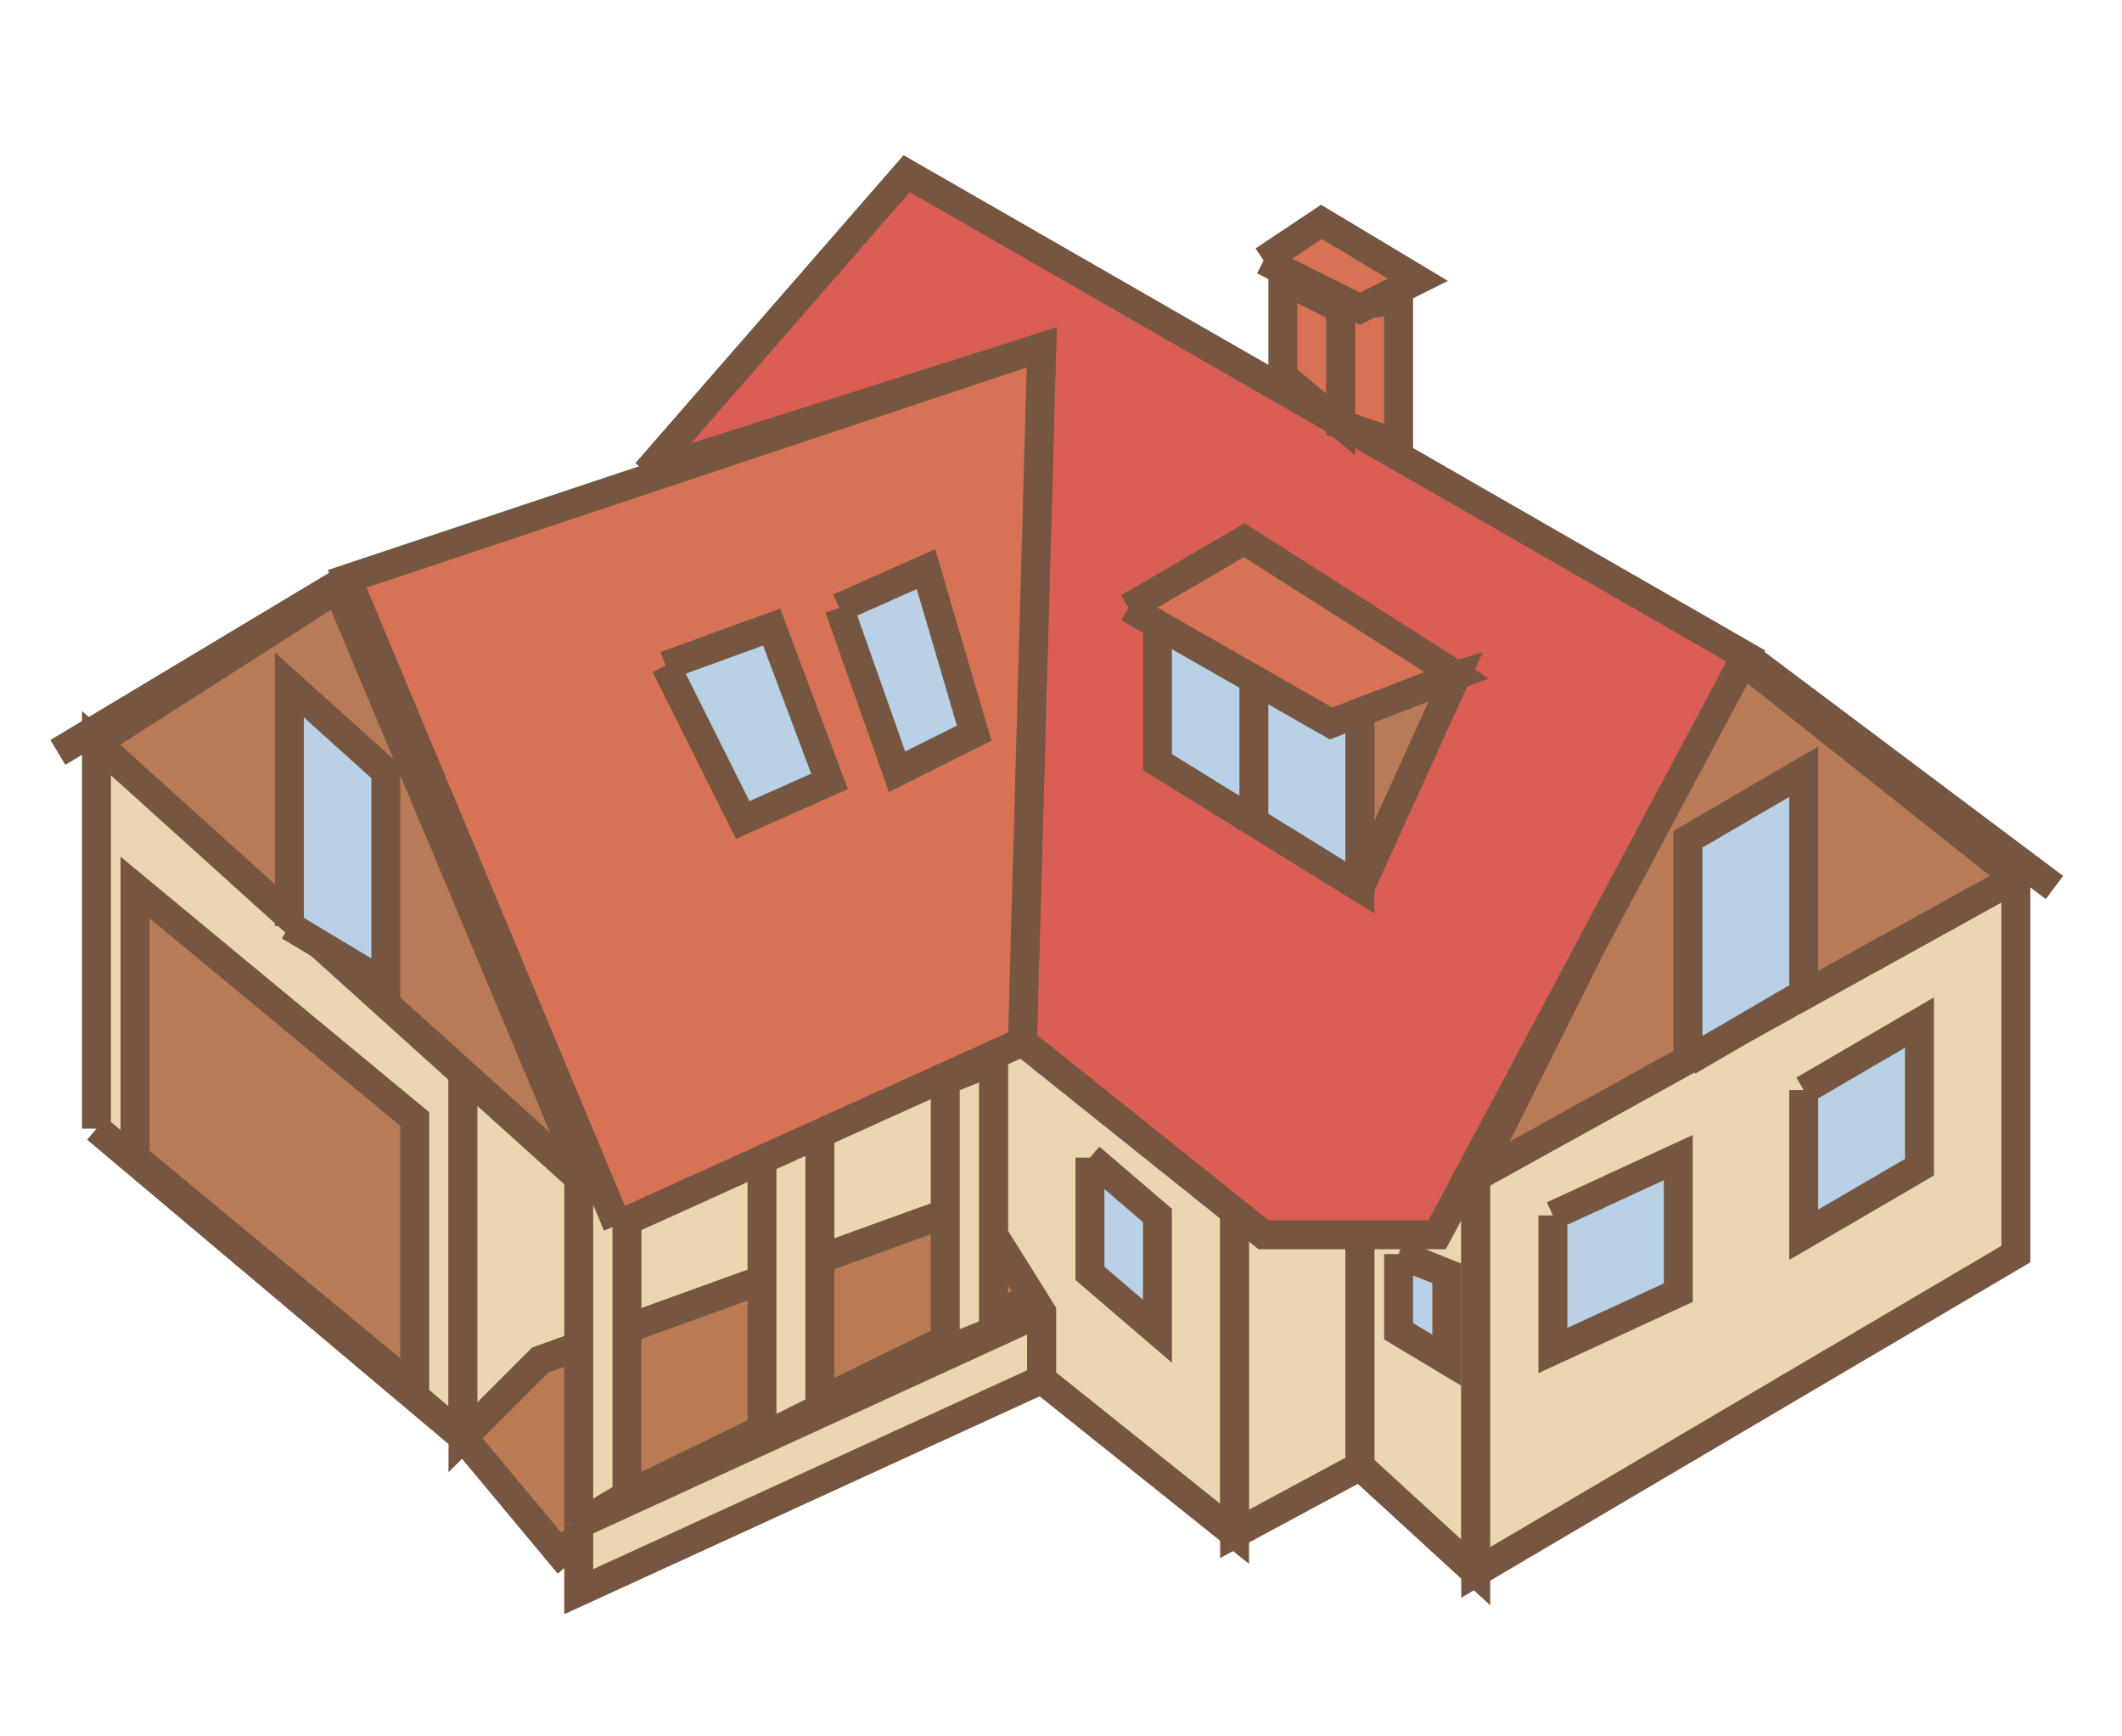 <svg xmlns="http://www.w3.org/2000/svg"
     width="220pt" height="180pt" viewBox="0 0 220 180"
     preserveAspectRatio="xMidYMid meet">

    <path d="M 10 117 L 10 77 L 48 110 L 48 149 L 10 117
         " stroke-width="3" stroke="#765641" fill="#EAD7AF"/>
    <path d="M 48 110 L 48 149 L 56 141 L 103 124 L 103 104 L 48 110
         " stroke-width="3" stroke="#765641" fill="#EAD7AF"/>

    <path d="M 48 149 L 56 141 L 103 124 L 108 134 L 65 155 L 58 161 L 48 149
         " stroke-width="3" stroke="#765641" fill="#B97A54"/>
    <path d="M 60 158 L 60 165 L 108 143 L 108 136 L 60 158
         " stroke-width="3" stroke="#765641" fill="#EAD7AF"/>
    <path d="M 103 128 L 103 105 L 128 121 L 128 159 L 108 143 L 108 136 L 103 128
         " stroke-width="3" stroke="#765641" fill="#EAD7AF"/>
    <path d="M 128 121 L 128 159 L 141 152 L 141 113 L 128 121
         " stroke-width="3" stroke="#765641" fill="#EAD7AF"/>
    <path d="M 141 152 L 141 113 L 153 122 L 153 163 L 141 152
         " stroke-width="3" stroke="#765641" fill="#EAD7AF"/>
    <path d="M 153 122 L 153 163 L 209 130 L 209 91 L 153 122
         " stroke-width="3" stroke="#765641" fill="#EAD7AF"/>
    <path d="M 153 122 L 209 91 L 180 68 L 153 122
         " stroke-width="3" stroke="#765641" fill="#B97A57"/>

    <path d="M 60 158 L 60 123 L 65 122 L 65 155 L 60 158
         " stroke-width="3" stroke="#765641" fill="#EAD7AF"/>
    <path d="M 79 119 L 79 149 L 85 146 L 85 117 L 79 119
         " stroke-width="3" stroke="#765641" fill="#EAD7AF"/>
    <path d="M 98 140 L 98 112 L 103 110 L 103 138 L 98 140
         " stroke-width="3" stroke="#765641" fill="#EAD7AF"/>

    <path d="M 10 77 L 35 61 L 61 123 L 10 77
         " stroke-width="3" stroke="#765641" fill="#B97A57"/>

    <path d="M 14 120 L 14 92 L 43 116 L 43 144 L 14 120
         " stroke-width="3" stroke="#765641" fill="#B97A57"/>
    <path d="M 30 96 L 30 71 L 40 80 L 40 102 L 30 96
         " stroke-width="3" stroke="#765641" fill="#B8D1E6"/>
    <path d="M 113 120 L 113 132 L 120 138 L 120 126 L 113 120
         " stroke-width="3" stroke="#765641" fill="#B8D1E6"/>
    <path d="M 145 130 L 145 138 L 150 141 L 150 132 L 145 130
         " stroke-width="3" stroke="#765641" fill="#B8D1E6"/>
    <path d="M 161 126 L 161 140 L 174 134 L 174 120 L 161 126
         " stroke-width="3" stroke="#765641" fill="#B8D1E6"/>
    <path d="M 187 113 L 187 128 L 199 121 L 199 106 L 187 113
         " stroke-width="3" stroke="#765641" fill="#B8D1E6"/>
    <path d="M 175 110 L 175 87 L 187 80 L 187 103 L 175 110
         " stroke-width="3" stroke="#765641" fill="#B8D1E6"/>


    <path d="M 67 49 L 94 18 L 181 68 L 149 128 L 131 128 L 106 108 L 108 36 L 67 49
         " stroke-width="3" stroke="#765641" fill="#DA5E53"/>
    <path d="M 64 127 L 36 60 L 108 36 L 106 108 L 64 127
         " stroke-width="3" stroke="#765641" fill="#D87254"/>
    <line x1="36" y1="60" x2="6" y2="78" stroke-width="3" stroke="#765641"/>
    <line x1="181" y1="68" x2="213" y2="92" stroke-width="3" stroke="#765641"/>

    <path d="M 69 69 L 77 85 L 86 81 L 80 65 L 69 69
         " stroke-width="3" stroke="#765641" fill="#B8D1E6"/>
    <path d="M 87 63 L 93 80 L 101 76 L 96 59 L 87 63
         " stroke-width="3" stroke="#765641" fill="#B8D1E6"/>

    <path d="M 133 39 L 133 29 L 139 32 L 139 44 L 133 39
         " stroke-width="3" stroke="#765641" fill="#D87254"/>
    <path d="M 139 32 L 139 44 L 145 46 L 145 31 L 139 32
         " stroke-width="3" stroke="#765641" fill="#D87254"/>

    <path d="M 120 65 L 120 79 L 141 92 L 141 73 L 120 65
         " stroke-width="3" stroke="#765641" fill="#B8D1E6"/>
    <line x1="130" y1="69" x2="130" y2="85" stroke-width="3" stroke="#765641"/>
    <path d="M 141 92 L 141 73 L 151 70 L 141 92
         " stroke-width="3" stroke="#765641" fill="#B97A57"/>
    <path d="M 117 63 L 129 56 L 151 70 L 138 75 L 117 63
         " stroke-width="3" stroke="#765641" fill="#D87254"/>

    <path d="M 131 27 L 141 32 L 147 29 L 137 23 L 131 27
         " stroke-width="3" stroke="#765641" fill="#D87254"/>

</svg>